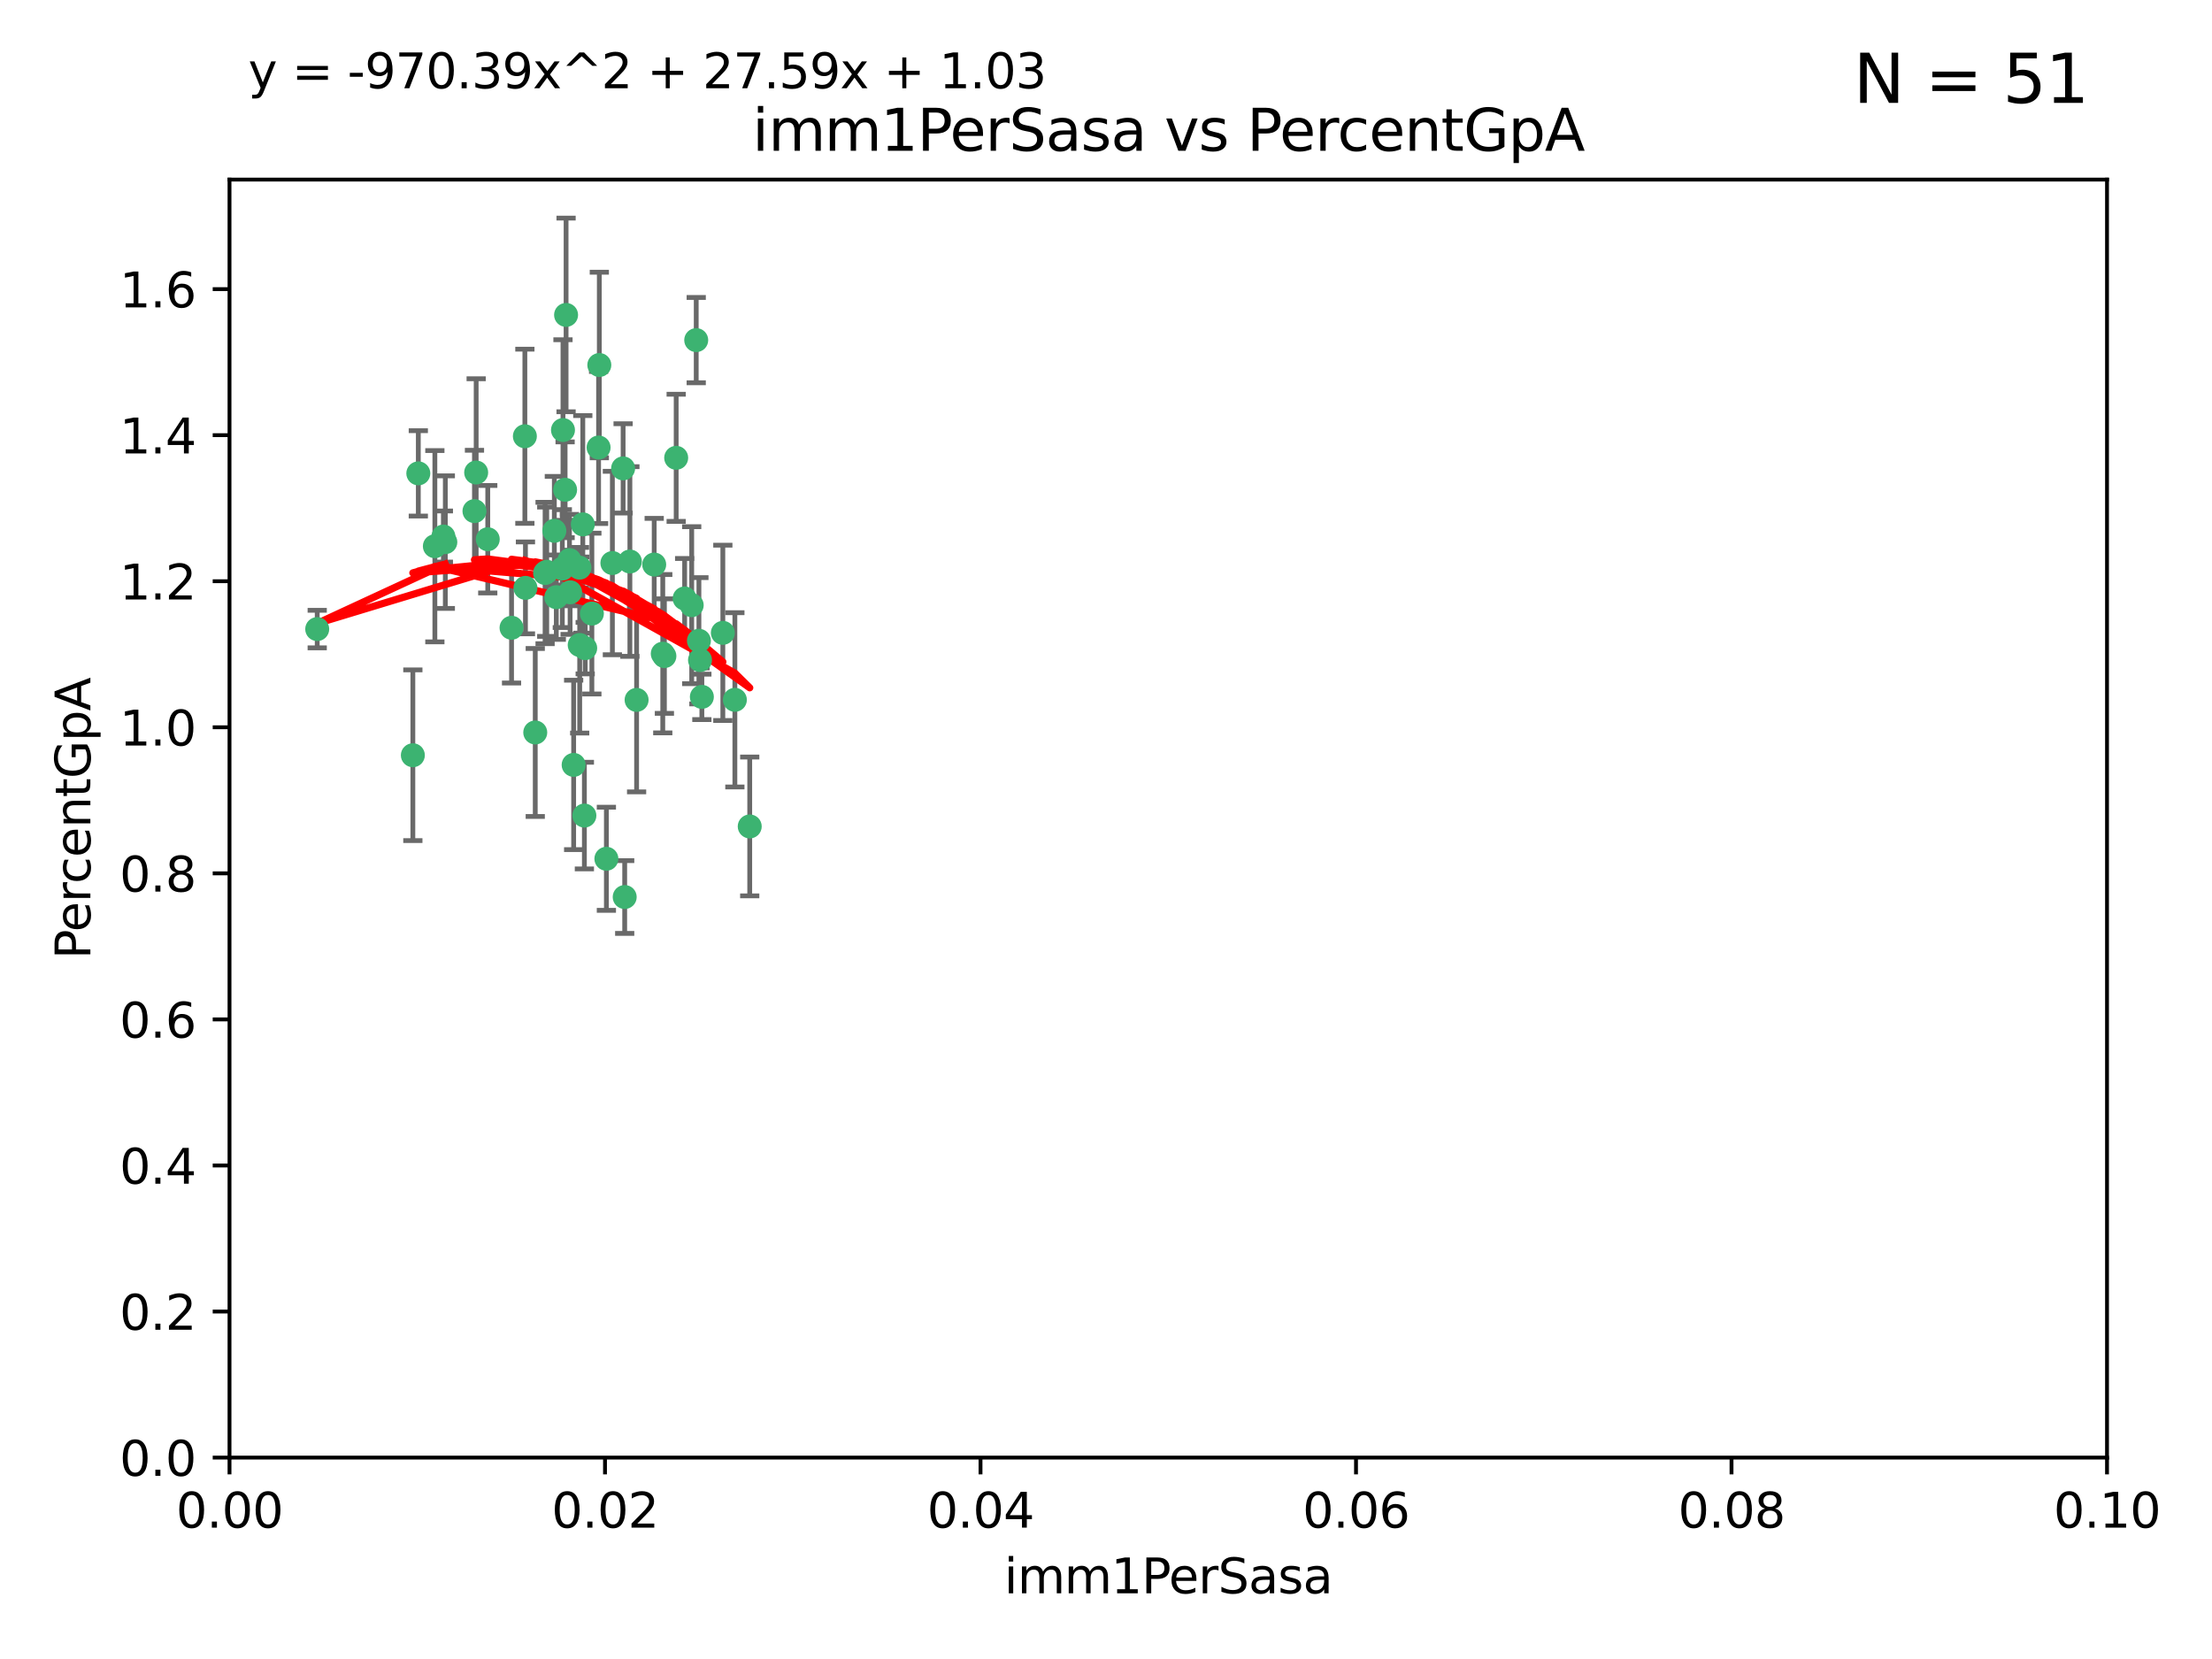 <?xml version="1.0" encoding="utf-8" standalone="no"?>
<!DOCTYPE svg PUBLIC "-//W3C//DTD SVG 1.1//EN"
  "http://www.w3.org/Graphics/SVG/1.1/DTD/svg11.dtd">
<svg xmlns:xlink="http://www.w3.org/1999/xlink" width="460.8pt" height="345.6pt" viewBox="0 0 460.8 345.6" xmlns="http://www.w3.org/2000/svg" version="1.1">
 <defs>
  <style type="text/css">*{stroke-linejoin: round; stroke-linecap: butt}</style>
 </defs>
 <g id="figure_1">
  <g id="patch_1">
   <path d="M 0 345.6 
L 460.8 345.6 
L 460.8 0 
L 0 0 
z
" style="fill: #ffffff"/>
  </g>
  <g id="axes_1">
   <g id="patch_2">
    <path d="M 47.81 303.64 
L 438.93 303.64 
L 438.93 37.411 
L 47.81 37.411 
z
" style="fill: #ffffff"/>
   </g>
   <g id="PathCollection_1">
    <defs>
     <path id="md7f1393157" d="M 0 1.118 
C 0.297 1.118 0.581 1 0.791 0.791 
C 1 0.581 1.118 0.297 1.118 0 
C 1.118 -0.297 1 -0.581 0.791 -0.791 
C 0.581 -1 0.297 -1.118 0 -1.118 
C -0.297 -1.118 -0.581 -1 -0.791 -0.791 
C -1 -0.581 -1.118 -0.297 -1.118 0 
C -1.118 0.297 -1 0.581 -0.791 0.791 
C -0.581 1 -0.297 1.118 0 1.118 
z
" style="stroke: #3cb371"/>
    </defs>
    <g clip-path="url(#p23096b4b7c)">
     <use xlink:href="#md7f1393157" x="92.769" y="112.935" style="fill: #3cb371; stroke: #3cb371"/>
     <use xlink:href="#md7f1393157" x="66.082" y="131.048" style="fill: #3cb371; stroke: #3cb371"/>
     <use xlink:href="#md7f1393157" x="109.34" y="90.88" style="fill: #3cb371; stroke: #3cb371"/>
     <use xlink:href="#md7f1393157" x="87.143" y="98.611" style="fill: #3cb371; stroke: #3cb371"/>
     <use xlink:href="#md7f1393157" x="92.367" y="111.768" style="fill: #3cb371; stroke: #3cb371"/>
     <use xlink:href="#md7f1393157" x="86.005" y="157.33" style="fill: #3cb371; stroke: #3cb371"/>
     <use xlink:href="#md7f1393157" x="113.553" y="119.368" style="fill: #3cb371; stroke: #3cb371"/>
     <use xlink:href="#md7f1393157" x="117.924" y="65.606" style="fill: #3cb371; stroke: #3cb371"/>
     <use xlink:href="#md7f1393157" x="113.895" y="119.105" style="fill: #3cb371; stroke: #3cb371"/>
     <use xlink:href="#md7f1393157" x="106.564" y="130.776" style="fill: #3cb371; stroke: #3cb371"/>
     <use xlink:href="#md7f1393157" x="123.297" y="127.82" style="fill: #3cb371; stroke: #3cb371"/>
     <use xlink:href="#md7f1393157" x="117.722" y="102.028" style="fill: #3cb371; stroke: #3cb371"/>
     <use xlink:href="#md7f1393157" x="99.194" y="98.431" style="fill: #3cb371; stroke: #3cb371"/>
     <use xlink:href="#md7f1393157" x="117.142" y="118.446" style="fill: #3cb371; stroke: #3cb371"/>
     <use xlink:href="#md7f1393157" x="124.698" y="93.226" style="fill: #3cb371; stroke: #3cb371"/>
     <use xlink:href="#md7f1393157" x="156.182" y="172.163" style="fill: #3cb371; stroke: #3cb371"/>
     <use xlink:href="#md7f1393157" x="153.088" y="145.786" style="fill: #3cb371; stroke: #3cb371"/>
     <use xlink:href="#md7f1393157" x="111.503" y="152.588" style="fill: #3cb371; stroke: #3cb371"/>
     <use xlink:href="#md7f1393157" x="115.888" y="124.404" style="fill: #3cb371; stroke: #3cb371"/>
     <use xlink:href="#md7f1393157" x="121.907" y="135.021" style="fill: #3cb371; stroke: #3cb371"/>
     <use xlink:href="#md7f1393157" x="119.501" y="159.342" style="fill: #3cb371; stroke: #3cb371"/>
     <use xlink:href="#md7f1393157" x="127.571" y="117.288" style="fill: #3cb371; stroke: #3cb371"/>
     <use xlink:href="#md7f1393157" x="145.826" y="137.505" style="fill: #3cb371; stroke: #3cb371"/>
     <use xlink:href="#md7f1393157" x="120.761" y="134.369" style="fill: #3cb371; stroke: #3cb371"/>
     <use xlink:href="#md7f1393157" x="121.408" y="109.235" style="fill: #3cb371; stroke: #3cb371"/>
     <use xlink:href="#md7f1393157" x="150.581" y="131.834" style="fill: #3cb371; stroke: #3cb371"/>
     <use xlink:href="#md7f1393157" x="144.094" y="126.071" style="fill: #3cb371; stroke: #3cb371"/>
     <use xlink:href="#md7f1393157" x="140.861" y="95.371" style="fill: #3cb371; stroke: #3cb371"/>
     <use xlink:href="#md7f1393157" x="90.591" y="113.783" style="fill: #3cb371; stroke: #3cb371"/>
     <use xlink:href="#md7f1393157" x="124.849" y="76.037" style="fill: #3cb371; stroke: #3cb371"/>
     <use xlink:href="#md7f1393157" x="136.281" y="117.606" style="fill: #3cb371; stroke: #3cb371"/>
     <use xlink:href="#md7f1393157" x="120.714" y="118.255" style="fill: #3cb371; stroke: #3cb371"/>
     <use xlink:href="#md7f1393157" x="98.841" y="106.473" style="fill: #3cb371; stroke: #3cb371"/>
     <use xlink:href="#md7f1393157" x="101.609" y="112.334" style="fill: #3cb371; stroke: #3cb371"/>
     <use xlink:href="#md7f1393157" x="118.763" y="123.385" style="fill: #3cb371; stroke: #3cb371"/>
     <use xlink:href="#md7f1393157" x="145.597" y="133.482" style="fill: #3cb371; stroke: #3cb371"/>
     <use xlink:href="#md7f1393157" x="118.629" y="116.673" style="fill: #3cb371; stroke: #3cb371"/>
     <use xlink:href="#md7f1393157" x="145.036" y="70.852" style="fill: #3cb371; stroke: #3cb371"/>
     <use xlink:href="#md7f1393157" x="131.218" y="116.973" style="fill: #3cb371; stroke: #3cb371"/>
     <use xlink:href="#md7f1393157" x="129.806" y="97.572" style="fill: #3cb371; stroke: #3cb371"/>
     <use xlink:href="#md7f1393157" x="142.623" y="124.669" style="fill: #3cb371; stroke: #3cb371"/>
     <use xlink:href="#md7f1393157" x="146.211" y="145.171" style="fill: #3cb371; stroke: #3cb371"/>
     <use xlink:href="#md7f1393157" x="138.067" y="136.178" style="fill: #3cb371; stroke: #3cb371"/>
     <use xlink:href="#md7f1393157" x="117.279" y="89.586" style="fill: #3cb371; stroke: #3cb371"/>
     <use xlink:href="#md7f1393157" x="126.321" y="178.897" style="fill: #3cb371; stroke: #3cb371"/>
     <use xlink:href="#md7f1393157" x="115.48" y="110.571" style="fill: #3cb371; stroke: #3cb371"/>
     <use xlink:href="#md7f1393157" x="130.136" y="186.867" style="fill: #3cb371; stroke: #3cb371"/>
     <use xlink:href="#md7f1393157" x="138.406" y="136.674" style="fill: #3cb371; stroke: #3cb371"/>
     <use xlink:href="#md7f1393157" x="121.738" y="169.899" style="fill: #3cb371; stroke: #3cb371"/>
     <use xlink:href="#md7f1393157" x="132.615" y="145.801" style="fill: #3cb371; stroke: #3cb371"/>
     <use xlink:href="#md7f1393157" x="109.461" y="122.465" style="fill: #3cb371; stroke: #3cb371"/>
    </g>
   </g>
   <g id="matplotlib.axis_1">
    <g id="xtick_1">
     <g id="line2d_1">
      <defs>
       <path id="mc755f279b5" d="M 0 0 
L 0 3.5 
" style="stroke: #000000; stroke-width: 0.8"/>
      </defs>
      <g>
       <use xlink:href="#mc755f279b5" x="47.81" y="303.64" style="stroke: #000000; stroke-width: 0.8"/>
      </g>
     </g>
     <g id="text_1">
      <!-- 0.00 -->
      <g transform="translate(36.677 318.238)scale(0.1 -0.1)">
       <defs>
        <path id="DejaVuSans-30" d="M 2034 4250 
Q 1547 4250 1301 3770 
Q 1056 3291 1056 2328 
Q 1056 1369 1301 889 
Q 1547 409 2034 409 
Q 2525 409 2770 889 
Q 3016 1369 3016 2328 
Q 3016 3291 2770 3770 
Q 2525 4250 2034 4250 
z
M 2034 4750 
Q 2819 4750 3233 4129 
Q 3647 3509 3647 2328 
Q 3647 1150 3233 529 
Q 2819 -91 2034 -91 
Q 1250 -91 836 529 
Q 422 1150 422 2328 
Q 422 3509 836 4129 
Q 1250 4750 2034 4750 
z
" transform="scale(0.016)"/>
        <path id="DejaVuSans-2e" d="M 684 794 
L 1344 794 
L 1344 0 
L 684 0 
L 684 794 
z
" transform="scale(0.016)"/>
       </defs>
       <use xlink:href="#DejaVuSans-30"/>
       <use xlink:href="#DejaVuSans-2e" x="63.623"/>
       <use xlink:href="#DejaVuSans-30" x="95.41"/>
       <use xlink:href="#DejaVuSans-30" x="159.033"/>
      </g>
     </g>
    </g>
    <g id="xtick_2">
     <g id="line2d_2">
      <g>
       <use xlink:href="#mc755f279b5" x="126.034" y="303.64" style="stroke: #000000; stroke-width: 0.8"/>
      </g>
     </g>
     <g id="text_2">
      <!-- 0.02 -->
      <g transform="translate(114.901 318.238)scale(0.1 -0.1)">
       <defs>
        <path id="DejaVuSans-32" d="M 1228 531 
L 3431 531 
L 3431 0 
L 469 0 
L 469 531 
Q 828 903 1448 1529 
Q 2069 2156 2228 2338 
Q 2531 2678 2651 2914 
Q 2772 3150 2772 3378 
Q 2772 3750 2511 3984 
Q 2250 4219 1831 4219 
Q 1534 4219 1204 4116 
Q 875 4013 500 3803 
L 500 4441 
Q 881 4594 1212 4672 
Q 1544 4750 1819 4750 
Q 2544 4750 2975 4387 
Q 3406 4025 3406 3419 
Q 3406 3131 3298 2873 
Q 3191 2616 2906 2266 
Q 2828 2175 2409 1742 
Q 1991 1309 1228 531 
z
" transform="scale(0.016)"/>
       </defs>
       <use xlink:href="#DejaVuSans-30"/>
       <use xlink:href="#DejaVuSans-2e" x="63.623"/>
       <use xlink:href="#DejaVuSans-30" x="95.41"/>
       <use xlink:href="#DejaVuSans-32" x="159.033"/>
      </g>
     </g>
    </g>
    <g id="xtick_3">
     <g id="line2d_3">
      <g>
       <use xlink:href="#mc755f279b5" x="204.258" y="303.64" style="stroke: #000000; stroke-width: 0.8"/>
      </g>
     </g>
     <g id="text_3">
      <!-- 0.04 -->
      <g transform="translate(193.125 318.238)scale(0.1 -0.1)">
       <defs>
        <path id="DejaVuSans-34" d="M 2419 4116 
L 825 1625 
L 2419 1625 
L 2419 4116 
z
M 2253 4666 
L 3047 4666 
L 3047 1625 
L 3713 1625 
L 3713 1100 
L 3047 1100 
L 3047 0 
L 2419 0 
L 2419 1100 
L 313 1100 
L 313 1709 
L 2253 4666 
z
" transform="scale(0.016)"/>
       </defs>
       <use xlink:href="#DejaVuSans-30"/>
       <use xlink:href="#DejaVuSans-2e" x="63.623"/>
       <use xlink:href="#DejaVuSans-30" x="95.41"/>
       <use xlink:href="#DejaVuSans-34" x="159.033"/>
      </g>
     </g>
    </g>
    <g id="xtick_4">
     <g id="line2d_4">
      <g>
       <use xlink:href="#mc755f279b5" x="282.482" y="303.64" style="stroke: #000000; stroke-width: 0.8"/>
      </g>
     </g>
     <g id="text_4">
      <!-- 0.06 -->
      <g transform="translate(271.349 318.238)scale(0.1 -0.1)">
       <defs>
        <path id="DejaVuSans-36" d="M 2113 2584 
Q 1688 2584 1439 2293 
Q 1191 2003 1191 1497 
Q 1191 994 1439 701 
Q 1688 409 2113 409 
Q 2538 409 2786 701 
Q 3034 994 3034 1497 
Q 3034 2003 2786 2293 
Q 2538 2584 2113 2584 
z
M 3366 4563 
L 3366 3988 
Q 3128 4100 2886 4159 
Q 2644 4219 2406 4219 
Q 1781 4219 1451 3797 
Q 1122 3375 1075 2522 
Q 1259 2794 1537 2939 
Q 1816 3084 2150 3084 
Q 2853 3084 3261 2657 
Q 3669 2231 3669 1497 
Q 3669 778 3244 343 
Q 2819 -91 2113 -91 
Q 1303 -91 875 529 
Q 447 1150 447 2328 
Q 447 3434 972 4092 
Q 1497 4750 2381 4750 
Q 2619 4750 2861 4703 
Q 3103 4656 3366 4563 
z
" transform="scale(0.016)"/>
       </defs>
       <use xlink:href="#DejaVuSans-30"/>
       <use xlink:href="#DejaVuSans-2e" x="63.623"/>
       <use xlink:href="#DejaVuSans-30" x="95.41"/>
       <use xlink:href="#DejaVuSans-36" x="159.033"/>
      </g>
     </g>
    </g>
    <g id="xtick_5">
     <g id="line2d_5">
      <g>
       <use xlink:href="#mc755f279b5" x="360.706" y="303.64" style="stroke: #000000; stroke-width: 0.8"/>
      </g>
     </g>
     <g id="text_5">
      <!-- 0.08 -->
      <g transform="translate(349.573 318.238)scale(0.1 -0.1)">
       <defs>
        <path id="DejaVuSans-38" d="M 2034 2216 
Q 1584 2216 1326 1975 
Q 1069 1734 1069 1313 
Q 1069 891 1326 650 
Q 1584 409 2034 409 
Q 2484 409 2743 651 
Q 3003 894 3003 1313 
Q 3003 1734 2745 1975 
Q 2488 2216 2034 2216 
z
M 1403 2484 
Q 997 2584 770 2862 
Q 544 3141 544 3541 
Q 544 4100 942 4425 
Q 1341 4750 2034 4750 
Q 2731 4750 3128 4425 
Q 3525 4100 3525 3541 
Q 3525 3141 3298 2862 
Q 3072 2584 2669 2484 
Q 3125 2378 3379 2068 
Q 3634 1759 3634 1313 
Q 3634 634 3220 271 
Q 2806 -91 2034 -91 
Q 1263 -91 848 271 
Q 434 634 434 1313 
Q 434 1759 690 2068 
Q 947 2378 1403 2484 
z
M 1172 3481 
Q 1172 3119 1398 2916 
Q 1625 2713 2034 2713 
Q 2441 2713 2670 2916 
Q 2900 3119 2900 3481 
Q 2900 3844 2670 4047 
Q 2441 4250 2034 4250 
Q 1625 4250 1398 4047 
Q 1172 3844 1172 3481 
z
" transform="scale(0.016)"/>
       </defs>
       <use xlink:href="#DejaVuSans-30"/>
       <use xlink:href="#DejaVuSans-2e" x="63.623"/>
       <use xlink:href="#DejaVuSans-30" x="95.41"/>
       <use xlink:href="#DejaVuSans-38" x="159.033"/>
      </g>
     </g>
    </g>
    <g id="xtick_6">
     <g id="line2d_6">
      <g>
       <use xlink:href="#mc755f279b5" x="438.93" y="303.64" style="stroke: #000000; stroke-width: 0.8"/>
      </g>
     </g>
     <g id="text_6">
      <!-- 0.10 -->
      <g transform="translate(427.797 318.238)scale(0.1 -0.1)">
       <defs>
        <path id="DejaVuSans-31" d="M 794 531 
L 1825 531 
L 1825 4091 
L 703 3866 
L 703 4441 
L 1819 4666 
L 2450 4666 
L 2450 531 
L 3481 531 
L 3481 0 
L 794 0 
L 794 531 
z
" transform="scale(0.016)"/>
       </defs>
       <use xlink:href="#DejaVuSans-30"/>
       <use xlink:href="#DejaVuSans-2e" x="63.623"/>
       <use xlink:href="#DejaVuSans-31" x="95.41"/>
       <use xlink:href="#DejaVuSans-30" x="159.033"/>
      </g>
     </g>
    </g>
    <g id="text_7">
     <!-- imm1PerSasa -->
     <g transform="translate(209.186 331.917)scale(0.1 -0.1)">
      <defs>
       <path id="DejaVuSans-69" d="M 603 3500 
L 1178 3500 
L 1178 0 
L 603 0 
L 603 3500 
z
M 603 4863 
L 1178 4863 
L 1178 4134 
L 603 4134 
L 603 4863 
z
" transform="scale(0.016)"/>
       <path id="DejaVuSans-6d" d="M 3328 2828 
Q 3544 3216 3844 3400 
Q 4144 3584 4550 3584 
Q 5097 3584 5394 3201 
Q 5691 2819 5691 2113 
L 5691 0 
L 5113 0 
L 5113 2094 
Q 5113 2597 4934 2840 
Q 4756 3084 4391 3084 
Q 3944 3084 3684 2787 
Q 3425 2491 3425 1978 
L 3425 0 
L 2847 0 
L 2847 2094 
Q 2847 2600 2669 2842 
Q 2491 3084 2119 3084 
Q 1678 3084 1418 2786 
Q 1159 2488 1159 1978 
L 1159 0 
L 581 0 
L 581 3500 
L 1159 3500 
L 1159 2956 
Q 1356 3278 1631 3431 
Q 1906 3584 2284 3584 
Q 2666 3584 2933 3390 
Q 3200 3197 3328 2828 
z
" transform="scale(0.016)"/>
       <path id="DejaVuSans-50" d="M 1259 4147 
L 1259 2394 
L 2053 2394 
Q 2494 2394 2734 2622 
Q 2975 2850 2975 3272 
Q 2975 3691 2734 3919 
Q 2494 4147 2053 4147 
L 1259 4147 
z
M 628 4666 
L 2053 4666 
Q 2838 4666 3239 4311 
Q 3641 3956 3641 3272 
Q 3641 2581 3239 2228 
Q 2838 1875 2053 1875 
L 1259 1875 
L 1259 0 
L 628 0 
L 628 4666 
z
" transform="scale(0.016)"/>
       <path id="DejaVuSans-65" d="M 3597 1894 
L 3597 1613 
L 953 1613 
Q 991 1019 1311 708 
Q 1631 397 2203 397 
Q 2534 397 2845 478 
Q 3156 559 3463 722 
L 3463 178 
Q 3153 47 2828 -22 
Q 2503 -91 2169 -91 
Q 1331 -91 842 396 
Q 353 884 353 1716 
Q 353 2575 817 3079 
Q 1281 3584 2069 3584 
Q 2775 3584 3186 3129 
Q 3597 2675 3597 1894 
z
M 3022 2063 
Q 3016 2534 2758 2815 
Q 2500 3097 2075 3097 
Q 1594 3097 1305 2825 
Q 1016 2553 972 2059 
L 3022 2063 
z
" transform="scale(0.016)"/>
       <path id="DejaVuSans-72" d="M 2631 2963 
Q 2534 3019 2420 3045 
Q 2306 3072 2169 3072 
Q 1681 3072 1420 2755 
Q 1159 2438 1159 1844 
L 1159 0 
L 581 0 
L 581 3500 
L 1159 3500 
L 1159 2956 
Q 1341 3275 1631 3429 
Q 1922 3584 2338 3584 
Q 2397 3584 2469 3576 
Q 2541 3569 2628 3553 
L 2631 2963 
z
" transform="scale(0.016)"/>
       <path id="DejaVuSans-53" d="M 3425 4513 
L 3425 3897 
Q 3066 4069 2747 4153 
Q 2428 4238 2131 4238 
Q 1616 4238 1336 4038 
Q 1056 3838 1056 3469 
Q 1056 3159 1242 3001 
Q 1428 2844 1947 2747 
L 2328 2669 
Q 3034 2534 3370 2195 
Q 3706 1856 3706 1288 
Q 3706 609 3251 259 
Q 2797 -91 1919 -91 
Q 1588 -91 1214 -16 
Q 841 59 441 206 
L 441 856 
Q 825 641 1194 531 
Q 1563 422 1919 422 
Q 2459 422 2753 634 
Q 3047 847 3047 1241 
Q 3047 1584 2836 1778 
Q 2625 1972 2144 2069 
L 1759 2144 
Q 1053 2284 737 2584 
Q 422 2884 422 3419 
Q 422 4038 858 4394 
Q 1294 4750 2059 4750 
Q 2388 4750 2728 4690 
Q 3069 4631 3425 4513 
z
" transform="scale(0.016)"/>
       <path id="DejaVuSans-61" d="M 2194 1759 
Q 1497 1759 1228 1600 
Q 959 1441 959 1056 
Q 959 750 1161 570 
Q 1363 391 1709 391 
Q 2188 391 2477 730 
Q 2766 1069 2766 1631 
L 2766 1759 
L 2194 1759 
z
M 3341 1997 
L 3341 0 
L 2766 0 
L 2766 531 
Q 2569 213 2275 61 
Q 1981 -91 1556 -91 
Q 1019 -91 701 211 
Q 384 513 384 1019 
Q 384 1609 779 1909 
Q 1175 2209 1959 2209 
L 2766 2209 
L 2766 2266 
Q 2766 2663 2505 2880 
Q 2244 3097 1772 3097 
Q 1472 3097 1187 3025 
Q 903 2953 641 2809 
L 641 3341 
Q 956 3463 1253 3523 
Q 1550 3584 1831 3584 
Q 2591 3584 2966 3190 
Q 3341 2797 3341 1997 
z
" transform="scale(0.016)"/>
       <path id="DejaVuSans-73" d="M 2834 3397 
L 2834 2853 
Q 2591 2978 2328 3040 
Q 2066 3103 1784 3103 
Q 1356 3103 1142 2972 
Q 928 2841 928 2578 
Q 928 2378 1081 2264 
Q 1234 2150 1697 2047 
L 1894 2003 
Q 2506 1872 2764 1633 
Q 3022 1394 3022 966 
Q 3022 478 2636 193 
Q 2250 -91 1575 -91 
Q 1294 -91 989 -36 
Q 684 19 347 128 
L 347 722 
Q 666 556 975 473 
Q 1284 391 1588 391 
Q 1994 391 2212 530 
Q 2431 669 2431 922 
Q 2431 1156 2273 1281 
Q 2116 1406 1581 1522 
L 1381 1569 
Q 847 1681 609 1914 
Q 372 2147 372 2553 
Q 372 3047 722 3315 
Q 1072 3584 1716 3584 
Q 2034 3584 2315 3537 
Q 2597 3491 2834 3397 
z
" transform="scale(0.016)"/>
      </defs>
      <use xlink:href="#DejaVuSans-69"/>
      <use xlink:href="#DejaVuSans-6d" x="27.783"/>
      <use xlink:href="#DejaVuSans-6d" x="125.195"/>
      <use xlink:href="#DejaVuSans-31" x="222.607"/>
      <use xlink:href="#DejaVuSans-50" x="286.23"/>
      <use xlink:href="#DejaVuSans-65" x="342.908"/>
      <use xlink:href="#DejaVuSans-72" x="404.432"/>
      <use xlink:href="#DejaVuSans-53" x="445.545"/>
      <use xlink:href="#DejaVuSans-61" x="509.021"/>
      <use xlink:href="#DejaVuSans-73" x="570.301"/>
      <use xlink:href="#DejaVuSans-61" x="622.4"/>
     </g>
    </g>
   </g>
   <g id="matplotlib.axis_2">
    <g id="ytick_1">
     <g id="line2d_7">
      <defs>
       <path id="mc4c59481de" d="M 0 0 
L -3.5 0 
" style="stroke: #000000; stroke-width: 0.8"/>
      </defs>
      <g>
       <use xlink:href="#mc4c59481de" x="47.81" y="303.64" style="stroke: #000000; stroke-width: 0.8"/>
      </g>
     </g>
     <g id="text_8">
      <!-- 0.0 -->
      <g transform="translate(24.907 307.439)scale(0.1 -0.1)">
       <use xlink:href="#DejaVuSans-30"/>
       <use xlink:href="#DejaVuSans-2e" x="63.623"/>
       <use xlink:href="#DejaVuSans-30" x="95.41"/>
      </g>
     </g>
    </g>
    <g id="ytick_2">
     <g id="line2d_8">
      <g>
       <use xlink:href="#mc4c59481de" x="47.81" y="273.214" style="stroke: #000000; stroke-width: 0.8"/>
      </g>
     </g>
     <g id="text_9">
      <!-- 0.2 -->
      <g transform="translate(24.907 277.013)scale(0.1 -0.1)">
       <use xlink:href="#DejaVuSans-30"/>
       <use xlink:href="#DejaVuSans-2e" x="63.623"/>
       <use xlink:href="#DejaVuSans-32" x="95.41"/>
      </g>
     </g>
    </g>
    <g id="ytick_3">
     <g id="line2d_9">
      <g>
       <use xlink:href="#mc4c59481de" x="47.81" y="242.788" style="stroke: #000000; stroke-width: 0.8"/>
      </g>
     </g>
     <g id="text_10">
      <!-- 0.4 -->
      <g transform="translate(24.907 246.587)scale(0.1 -0.1)">
       <use xlink:href="#DejaVuSans-30"/>
       <use xlink:href="#DejaVuSans-2e" x="63.623"/>
       <use xlink:href="#DejaVuSans-34" x="95.41"/>
      </g>
     </g>
    </g>
    <g id="ytick_4">
     <g id="line2d_10">
      <g>
       <use xlink:href="#mc4c59481de" x="47.81" y="212.362" style="stroke: #000000; stroke-width: 0.8"/>
      </g>
     </g>
     <g id="text_11">
      <!-- 0.6 -->
      <g transform="translate(24.907 216.161)scale(0.1 -0.1)">
       <use xlink:href="#DejaVuSans-30"/>
       <use xlink:href="#DejaVuSans-2e" x="63.623"/>
       <use xlink:href="#DejaVuSans-36" x="95.41"/>
      </g>
     </g>
    </g>
    <g id="ytick_5">
     <g id="line2d_11">
      <g>
       <use xlink:href="#mc4c59481de" x="47.81" y="181.935" style="stroke: #000000; stroke-width: 0.8"/>
      </g>
     </g>
     <g id="text_12">
      <!-- 0.8 -->
      <g transform="translate(24.907 185.735)scale(0.1 -0.1)">
       <use xlink:href="#DejaVuSans-30"/>
       <use xlink:href="#DejaVuSans-2e" x="63.623"/>
       <use xlink:href="#DejaVuSans-38" x="95.41"/>
      </g>
     </g>
    </g>
    <g id="ytick_6">
     <g id="line2d_12">
      <g>
       <use xlink:href="#mc4c59481de" x="47.81" y="151.509" style="stroke: #000000; stroke-width: 0.8"/>
      </g>
     </g>
     <g id="text_13">
      <!-- 1.0 -->
      <g transform="translate(24.907 155.308)scale(0.1 -0.1)">
       <use xlink:href="#DejaVuSans-31"/>
       <use xlink:href="#DejaVuSans-2e" x="63.623"/>
       <use xlink:href="#DejaVuSans-30" x="95.41"/>
      </g>
     </g>
    </g>
    <g id="ytick_7">
     <g id="line2d_13">
      <g>
       <use xlink:href="#mc4c59481de" x="47.81" y="121.083" style="stroke: #000000; stroke-width: 0.8"/>
      </g>
     </g>
     <g id="text_14">
      <!-- 1.2 -->
      <g transform="translate(24.907 124.882)scale(0.1 -0.1)">
       <use xlink:href="#DejaVuSans-31"/>
       <use xlink:href="#DejaVuSans-2e" x="63.623"/>
       <use xlink:href="#DejaVuSans-32" x="95.41"/>
      </g>
     </g>
    </g>
    <g id="ytick_8">
     <g id="line2d_14">
      <g>
       <use xlink:href="#mc4c59481de" x="47.81" y="90.657" style="stroke: #000000; stroke-width: 0.8"/>
      </g>
     </g>
     <g id="text_15">
      <!-- 1.4 -->
      <g transform="translate(24.907 94.456)scale(0.1 -0.1)">
       <use xlink:href="#DejaVuSans-31"/>
       <use xlink:href="#DejaVuSans-2e" x="63.623"/>
       <use xlink:href="#DejaVuSans-34" x="95.41"/>
      </g>
     </g>
    </g>
    <g id="ytick_9">
     <g id="line2d_15">
      <g>
       <use xlink:href="#mc4c59481de" x="47.81" y="60.231" style="stroke: #000000; stroke-width: 0.8"/>
      </g>
     </g>
     <g id="text_16">
      <!-- 1.6 -->
      <g transform="translate(24.907 64.03)scale(0.1 -0.1)">
       <use xlink:href="#DejaVuSans-31"/>
       <use xlink:href="#DejaVuSans-2e" x="63.623"/>
       <use xlink:href="#DejaVuSans-36" x="95.41"/>
      </g>
     </g>
    </g>
    <g id="text_17">
     <!-- PercentGpA -->
     <g transform="translate(18.827 199.802)rotate(-90)scale(0.1 -0.1)">
      <defs>
       <path id="DejaVuSans-63" d="M 3122 3366 
L 3122 2828 
Q 2878 2963 2633 3030 
Q 2388 3097 2138 3097 
Q 1578 3097 1268 2742 
Q 959 2388 959 1747 
Q 959 1106 1268 751 
Q 1578 397 2138 397 
Q 2388 397 2633 464 
Q 2878 531 3122 666 
L 3122 134 
Q 2881 22 2623 -34 
Q 2366 -91 2075 -91 
Q 1284 -91 818 406 
Q 353 903 353 1747 
Q 353 2603 823 3093 
Q 1294 3584 2113 3584 
Q 2378 3584 2631 3529 
Q 2884 3475 3122 3366 
z
" transform="scale(0.016)"/>
       <path id="DejaVuSans-6e" d="M 3513 2113 
L 3513 0 
L 2938 0 
L 2938 2094 
Q 2938 2591 2744 2837 
Q 2550 3084 2163 3084 
Q 1697 3084 1428 2787 
Q 1159 2491 1159 1978 
L 1159 0 
L 581 0 
L 581 3500 
L 1159 3500 
L 1159 2956 
Q 1366 3272 1645 3428 
Q 1925 3584 2291 3584 
Q 2894 3584 3203 3211 
Q 3513 2838 3513 2113 
z
" transform="scale(0.016)"/>
       <path id="DejaVuSans-74" d="M 1172 4494 
L 1172 3500 
L 2356 3500 
L 2356 3053 
L 1172 3053 
L 1172 1153 
Q 1172 725 1289 603 
Q 1406 481 1766 481 
L 2356 481 
L 2356 0 
L 1766 0 
Q 1100 0 847 248 
Q 594 497 594 1153 
L 594 3053 
L 172 3053 
L 172 3500 
L 594 3500 
L 594 4494 
L 1172 4494 
z
" transform="scale(0.016)"/>
       <path id="DejaVuSans-47" d="M 3809 666 
L 3809 1919 
L 2778 1919 
L 2778 2438 
L 4434 2438 
L 4434 434 
Q 4069 175 3628 42 
Q 3188 -91 2688 -91 
Q 1594 -91 976 548 
Q 359 1188 359 2328 
Q 359 3472 976 4111 
Q 1594 4750 2688 4750 
Q 3144 4750 3555 4637 
Q 3966 4525 4313 4306 
L 4313 3634 
Q 3963 3931 3569 4081 
Q 3175 4231 2741 4231 
Q 1884 4231 1454 3753 
Q 1025 3275 1025 2328 
Q 1025 1384 1454 906 
Q 1884 428 2741 428 
Q 3075 428 3337 486 
Q 3600 544 3809 666 
z
" transform="scale(0.016)"/>
       <path id="DejaVuSans-70" d="M 1159 525 
L 1159 -1331 
L 581 -1331 
L 581 3500 
L 1159 3500 
L 1159 2969 
Q 1341 3281 1617 3432 
Q 1894 3584 2278 3584 
Q 2916 3584 3314 3078 
Q 3713 2572 3713 1747 
Q 3713 922 3314 415 
Q 2916 -91 2278 -91 
Q 1894 -91 1617 61 
Q 1341 213 1159 525 
z
M 3116 1747 
Q 3116 2381 2855 2742 
Q 2594 3103 2138 3103 
Q 1681 3103 1420 2742 
Q 1159 2381 1159 1747 
Q 1159 1113 1420 752 
Q 1681 391 2138 391 
Q 2594 391 2855 752 
Q 3116 1113 3116 1747 
z
" transform="scale(0.016)"/>
       <path id="DejaVuSans-41" d="M 2188 4044 
L 1331 1722 
L 3047 1722 
L 2188 4044 
z
M 1831 4666 
L 2547 4666 
L 4325 0 
L 3669 0 
L 3244 1197 
L 1141 1197 
L 716 0 
L 50 0 
L 1831 4666 
z
" transform="scale(0.016)"/>
      </defs>
      <use xlink:href="#DejaVuSans-50"/>
      <use xlink:href="#DejaVuSans-65" x="56.678"/>
      <use xlink:href="#DejaVuSans-72" x="118.201"/>
      <use xlink:href="#DejaVuSans-63" x="157.064"/>
      <use xlink:href="#DejaVuSans-65" x="212.045"/>
      <use xlink:href="#DejaVuSans-6e" x="273.568"/>
      <use xlink:href="#DejaVuSans-74" x="336.947"/>
      <use xlink:href="#DejaVuSans-47" x="376.156"/>
      <use xlink:href="#DejaVuSans-70" x="453.646"/>
      <use xlink:href="#DejaVuSans-41" x="517.123"/>
     </g>
    </g>
   </g>
   <g id="LineCollection_1">
    <path d="M 92.769 126.742 
L 92.769 99.128 
" clip-path="url(#p23096b4b7c)" style="fill: none; stroke: #696969"/>
    <path d="M 66.082 134.958 
L 66.082 127.138 
" clip-path="url(#p23096b4b7c)" style="fill: none; stroke: #696969"/>
    <path d="M 109.34 109.021 
L 109.34 72.739 
" clip-path="url(#p23096b4b7c)" style="fill: none; stroke: #696969"/>
    <path d="M 87.143 107.5 
L 87.143 89.723 
" clip-path="url(#p23096b4b7c)" style="fill: none; stroke: #696969"/>
    <path d="M 92.367 117.091 
L 92.367 106.444 
" clip-path="url(#p23096b4b7c)" style="fill: none; stroke: #696969"/>
    <path d="M 86.005 175.107 
L 86.005 139.552 
" clip-path="url(#p23096b4b7c)" style="fill: none; stroke: #696969"/>
    <path d="M 113.553 134.091 
L 113.553 104.645 
" clip-path="url(#p23096b4b7c)" style="fill: none; stroke: #696969"/>
    <path d="M 117.924 85.777 
L 117.924 45.434 
" clip-path="url(#p23096b4b7c)" style="fill: none; stroke: #696969"/>
    <path d="M 113.895 132.572 
L 113.895 105.638 
" clip-path="url(#p23096b4b7c)" style="fill: none; stroke: #696969"/>
    <path d="M 106.564 142.284 
L 106.564 119.267 
" clip-path="url(#p23096b4b7c)" style="fill: none; stroke: #696969"/>
    <path d="M 123.297 144.568 
L 123.297 111.073 
" clip-path="url(#p23096b4b7c)" style="fill: none; stroke: #696969"/>
    <path d="M 117.722 112.003 
L 117.722 92.053 
" clip-path="url(#p23096b4b7c)" style="fill: none; stroke: #696969"/>
    <path d="M 99.194 117.96 
L 99.194 78.902 
" clip-path="url(#p23096b4b7c)" style="fill: none; stroke: #696969"/>
    <path d="M 117.142 130.722 
L 117.142 106.17 
" clip-path="url(#p23096b4b7c)" style="fill: none; stroke: #696969"/>
    <path d="M 124.698 109.064 
L 124.698 77.387 
" clip-path="url(#p23096b4b7c)" style="fill: none; stroke: #696969"/>
    <path d="M 156.182 186.622 
L 156.182 157.704 
" clip-path="url(#p23096b4b7c)" style="fill: none; stroke: #696969"/>
    <path d="M 153.088 163.937 
L 153.088 127.634 
" clip-path="url(#p23096b4b7c)" style="fill: none; stroke: #696969"/>
    <path d="M 111.503 170.081 
L 111.503 135.096 
" clip-path="url(#p23096b4b7c)" style="fill: none; stroke: #696969"/>
    <path d="M 115.888 133.195 
L 115.888 115.614 
" clip-path="url(#p23096b4b7c)" style="fill: none; stroke: #696969"/>
    <path d="M 121.907 140.382 
L 121.907 129.659 
" clip-path="url(#p23096b4b7c)" style="fill: none; stroke: #696969"/>
    <path d="M 119.501 176.989 
L 119.501 141.695 
" clip-path="url(#p23096b4b7c)" style="fill: none; stroke: #696969"/>
    <path d="M 127.571 136.395 
L 127.571 98.181 
" clip-path="url(#p23096b4b7c)" style="fill: none; stroke: #696969"/>
    <path d="M 145.826 139.142 
L 145.826 135.868 
" clip-path="url(#p23096b4b7c)" style="fill: none; stroke: #696969"/>
    <path d="M 120.761 152.707 
L 120.761 116.031 
" clip-path="url(#p23096b4b7c)" style="fill: none; stroke: #696969"/>
    <path d="M 121.408 131.899 
L 121.408 86.572 
" clip-path="url(#p23096b4b7c)" style="fill: none; stroke: #696969"/>
    <path d="M 150.581 150.092 
L 150.581 113.575 
" clip-path="url(#p23096b4b7c)" style="fill: none; stroke: #696969"/>
    <path d="M 144.094 142.423 
L 144.094 109.718 
" clip-path="url(#p23096b4b7c)" style="fill: none; stroke: #696969"/>
    <path d="M 140.861 108.615 
L 140.861 82.127 
" clip-path="url(#p23096b4b7c)" style="fill: none; stroke: #696969"/>
    <path d="M 90.591 133.708 
L 90.591 93.858 
" clip-path="url(#p23096b4b7c)" style="fill: none; stroke: #696969"/>
    <path d="M 124.849 95.366 
L 124.849 56.709 
" clip-path="url(#p23096b4b7c)" style="fill: none; stroke: #696969"/>
    <path d="M 136.281 127.227 
L 136.281 107.986 
" clip-path="url(#p23096b4b7c)" style="fill: none; stroke: #696969"/>
    <path d="M 120.714 122.472 
L 120.714 114.039 
" clip-path="url(#p23096b4b7c)" style="fill: none; stroke: #696969"/>
    <path d="M 98.841 119.149 
L 98.841 93.797 
" clip-path="url(#p23096b4b7c)" style="fill: none; stroke: #696969"/>
    <path d="M 101.609 123.529 
L 101.609 101.139 
" clip-path="url(#p23096b4b7c)" style="fill: none; stroke: #696969"/>
    <path d="M 118.763 132.151 
L 118.763 114.62 
" clip-path="url(#p23096b4b7c)" style="fill: none; stroke: #696969"/>
    <path d="M 145.597 146.637 
L 145.597 120.327 
" clip-path="url(#p23096b4b7c)" style="fill: none; stroke: #696969"/>
    <path d="M 118.629 126.191 
L 118.629 107.154 
" clip-path="url(#p23096b4b7c)" style="fill: none; stroke: #696969"/>
    <path d="M 145.036 79.735 
L 145.036 61.968 
" clip-path="url(#p23096b4b7c)" style="fill: none; stroke: #696969"/>
    <path d="M 131.218 136.73 
L 131.218 97.216 
" clip-path="url(#p23096b4b7c)" style="fill: none; stroke: #696969"/>
    <path d="M 129.806 106.878 
L 129.806 88.267 
" clip-path="url(#p23096b4b7c)" style="fill: none; stroke: #696969"/>
    <path d="M 142.623 132.997 
L 142.623 116.341 
" clip-path="url(#p23096b4b7c)" style="fill: none; stroke: #696969"/>
    <path d="M 146.211 149.901 
L 146.211 140.441 
" clip-path="url(#p23096b4b7c)" style="fill: none; stroke: #696969"/>
    <path d="M 138.067 152.672 
L 138.067 119.684 
" clip-path="url(#p23096b4b7c)" style="fill: none; stroke: #696969"/>
    <path d="M 117.279 108.397 
L 117.279 70.776 
" clip-path="url(#p23096b4b7c)" style="fill: none; stroke: #696969"/>
    <path d="M 126.321 189.642 
L 126.321 168.152 
" clip-path="url(#p23096b4b7c)" style="fill: none; stroke: #696969"/>
    <path d="M 115.48 121.897 
L 115.48 99.245 
" clip-path="url(#p23096b4b7c)" style="fill: none; stroke: #696969"/>
    <path d="M 130.136 194.446 
L 130.136 179.287 
" clip-path="url(#p23096b4b7c)" style="fill: none; stroke: #696969"/>
    <path d="M 138.406 148.602 
L 138.406 124.746 
" clip-path="url(#p23096b4b7c)" style="fill: none; stroke: #696969"/>
    <path d="M 121.738 181.006 
L 121.738 158.792 
" clip-path="url(#p23096b4b7c)" style="fill: none; stroke: #696969"/>
    <path d="M 132.615 164.958 
L 132.615 126.644 
" clip-path="url(#p23096b4b7c)" style="fill: none; stroke: #696969"/>
    <path d="M 109.461 132.034 
L 109.461 112.895 
" clip-path="url(#p23096b4b7c)" style="fill: none; stroke: #696969"/>
   </g>
   <g id="line2d_16">
    <defs>
     <path id="mb3577d133a" d="M 2 0 
L -2 -0 
" style="stroke: #696969"/>
    </defs>
    <g clip-path="url(#p23096b4b7c)">
     <use xlink:href="#mb3577d133a" x="92.769" y="126.742" style="fill: #696969; stroke: #696969"/>
     <use xlink:href="#mb3577d133a" x="66.082" y="134.958" style="fill: #696969; stroke: #696969"/>
     <use xlink:href="#mb3577d133a" x="109.34" y="109.021" style="fill: #696969; stroke: #696969"/>
     <use xlink:href="#mb3577d133a" x="87.143" y="107.5" style="fill: #696969; stroke: #696969"/>
     <use xlink:href="#mb3577d133a" x="92.367" y="117.091" style="fill: #696969; stroke: #696969"/>
     <use xlink:href="#mb3577d133a" x="86.005" y="175.107" style="fill: #696969; stroke: #696969"/>
     <use xlink:href="#mb3577d133a" x="113.553" y="134.091" style="fill: #696969; stroke: #696969"/>
     <use xlink:href="#mb3577d133a" x="117.924" y="85.777" style="fill: #696969; stroke: #696969"/>
     <use xlink:href="#mb3577d133a" x="113.895" y="132.572" style="fill: #696969; stroke: #696969"/>
     <use xlink:href="#mb3577d133a" x="106.564" y="142.284" style="fill: #696969; stroke: #696969"/>
     <use xlink:href="#mb3577d133a" x="123.297" y="144.568" style="fill: #696969; stroke: #696969"/>
     <use xlink:href="#mb3577d133a" x="117.722" y="112.003" style="fill: #696969; stroke: #696969"/>
     <use xlink:href="#mb3577d133a" x="99.194" y="117.96" style="fill: #696969; stroke: #696969"/>
     <use xlink:href="#mb3577d133a" x="117.142" y="130.722" style="fill: #696969; stroke: #696969"/>
     <use xlink:href="#mb3577d133a" x="124.698" y="109.064" style="fill: #696969; stroke: #696969"/>
     <use xlink:href="#mb3577d133a" x="156.182" y="186.622" style="fill: #696969; stroke: #696969"/>
     <use xlink:href="#mb3577d133a" x="153.088" y="163.937" style="fill: #696969; stroke: #696969"/>
     <use xlink:href="#mb3577d133a" x="111.503" y="170.081" style="fill: #696969; stroke: #696969"/>
     <use xlink:href="#mb3577d133a" x="115.888" y="133.195" style="fill: #696969; stroke: #696969"/>
     <use xlink:href="#mb3577d133a" x="121.907" y="140.382" style="fill: #696969; stroke: #696969"/>
     <use xlink:href="#mb3577d133a" x="119.501" y="176.989" style="fill: #696969; stroke: #696969"/>
     <use xlink:href="#mb3577d133a" x="127.571" y="136.395" style="fill: #696969; stroke: #696969"/>
     <use xlink:href="#mb3577d133a" x="145.826" y="139.142" style="fill: #696969; stroke: #696969"/>
     <use xlink:href="#mb3577d133a" x="120.761" y="152.707" style="fill: #696969; stroke: #696969"/>
     <use xlink:href="#mb3577d133a" x="121.408" y="131.899" style="fill: #696969; stroke: #696969"/>
     <use xlink:href="#mb3577d133a" x="150.581" y="150.092" style="fill: #696969; stroke: #696969"/>
     <use xlink:href="#mb3577d133a" x="144.094" y="142.423" style="fill: #696969; stroke: #696969"/>
     <use xlink:href="#mb3577d133a" x="140.861" y="108.615" style="fill: #696969; stroke: #696969"/>
     <use xlink:href="#mb3577d133a" x="90.591" y="133.708" style="fill: #696969; stroke: #696969"/>
     <use xlink:href="#mb3577d133a" x="124.849" y="95.366" style="fill: #696969; stroke: #696969"/>
     <use xlink:href="#mb3577d133a" x="136.281" y="127.227" style="fill: #696969; stroke: #696969"/>
     <use xlink:href="#mb3577d133a" x="120.714" y="122.472" style="fill: #696969; stroke: #696969"/>
     <use xlink:href="#mb3577d133a" x="98.841" y="119.149" style="fill: #696969; stroke: #696969"/>
     <use xlink:href="#mb3577d133a" x="101.609" y="123.529" style="fill: #696969; stroke: #696969"/>
     <use xlink:href="#mb3577d133a" x="118.763" y="132.151" style="fill: #696969; stroke: #696969"/>
     <use xlink:href="#mb3577d133a" x="145.597" y="146.637" style="fill: #696969; stroke: #696969"/>
     <use xlink:href="#mb3577d133a" x="118.629" y="126.191" style="fill: #696969; stroke: #696969"/>
     <use xlink:href="#mb3577d133a" x="145.036" y="79.735" style="fill: #696969; stroke: #696969"/>
     <use xlink:href="#mb3577d133a" x="131.218" y="136.73" style="fill: #696969; stroke: #696969"/>
     <use xlink:href="#mb3577d133a" x="129.806" y="106.878" style="fill: #696969; stroke: #696969"/>
     <use xlink:href="#mb3577d133a" x="142.623" y="132.997" style="fill: #696969; stroke: #696969"/>
     <use xlink:href="#mb3577d133a" x="146.211" y="149.901" style="fill: #696969; stroke: #696969"/>
     <use xlink:href="#mb3577d133a" x="138.067" y="152.672" style="fill: #696969; stroke: #696969"/>
     <use xlink:href="#mb3577d133a" x="117.279" y="108.397" style="fill: #696969; stroke: #696969"/>
     <use xlink:href="#mb3577d133a" x="126.321" y="189.642" style="fill: #696969; stroke: #696969"/>
     <use xlink:href="#mb3577d133a" x="115.48" y="121.897" style="fill: #696969; stroke: #696969"/>
     <use xlink:href="#mb3577d133a" x="130.136" y="194.446" style="fill: #696969; stroke: #696969"/>
     <use xlink:href="#mb3577d133a" x="138.406" y="148.602" style="fill: #696969; stroke: #696969"/>
     <use xlink:href="#mb3577d133a" x="121.738" y="181.006" style="fill: #696969; stroke: #696969"/>
     <use xlink:href="#mb3577d133a" x="132.615" y="164.958" style="fill: #696969; stroke: #696969"/>
     <use xlink:href="#mb3577d133a" x="109.461" y="132.034" style="fill: #696969; stroke: #696969"/>
    </g>
   </g>
   <g id="line2d_17">
    <g clip-path="url(#p23096b4b7c)">
     <use xlink:href="#mb3577d133a" x="92.769" y="99.128" style="fill: #696969; stroke: #696969"/>
     <use xlink:href="#mb3577d133a" x="66.082" y="127.138" style="fill: #696969; stroke: #696969"/>
     <use xlink:href="#mb3577d133a" x="109.34" y="72.739" style="fill: #696969; stroke: #696969"/>
     <use xlink:href="#mb3577d133a" x="87.143" y="89.723" style="fill: #696969; stroke: #696969"/>
     <use xlink:href="#mb3577d133a" x="92.367" y="106.444" style="fill: #696969; stroke: #696969"/>
     <use xlink:href="#mb3577d133a" x="86.005" y="139.552" style="fill: #696969; stroke: #696969"/>
     <use xlink:href="#mb3577d133a" x="113.553" y="104.645" style="fill: #696969; stroke: #696969"/>
     <use xlink:href="#mb3577d133a" x="117.924" y="45.434" style="fill: #696969; stroke: #696969"/>
     <use xlink:href="#mb3577d133a" x="113.895" y="105.638" style="fill: #696969; stroke: #696969"/>
     <use xlink:href="#mb3577d133a" x="106.564" y="119.267" style="fill: #696969; stroke: #696969"/>
     <use xlink:href="#mb3577d133a" x="123.297" y="111.073" style="fill: #696969; stroke: #696969"/>
     <use xlink:href="#mb3577d133a" x="117.722" y="92.053" style="fill: #696969; stroke: #696969"/>
     <use xlink:href="#mb3577d133a" x="99.194" y="78.902" style="fill: #696969; stroke: #696969"/>
     <use xlink:href="#mb3577d133a" x="117.142" y="106.17" style="fill: #696969; stroke: #696969"/>
     <use xlink:href="#mb3577d133a" x="124.698" y="77.387" style="fill: #696969; stroke: #696969"/>
     <use xlink:href="#mb3577d133a" x="156.182" y="157.704" style="fill: #696969; stroke: #696969"/>
     <use xlink:href="#mb3577d133a" x="153.088" y="127.634" style="fill: #696969; stroke: #696969"/>
     <use xlink:href="#mb3577d133a" x="111.503" y="135.096" style="fill: #696969; stroke: #696969"/>
     <use xlink:href="#mb3577d133a" x="115.888" y="115.614" style="fill: #696969; stroke: #696969"/>
     <use xlink:href="#mb3577d133a" x="121.907" y="129.659" style="fill: #696969; stroke: #696969"/>
     <use xlink:href="#mb3577d133a" x="119.501" y="141.695" style="fill: #696969; stroke: #696969"/>
     <use xlink:href="#mb3577d133a" x="127.571" y="98.181" style="fill: #696969; stroke: #696969"/>
     <use xlink:href="#mb3577d133a" x="145.826" y="135.868" style="fill: #696969; stroke: #696969"/>
     <use xlink:href="#mb3577d133a" x="120.761" y="116.031" style="fill: #696969; stroke: #696969"/>
     <use xlink:href="#mb3577d133a" x="121.408" y="86.572" style="fill: #696969; stroke: #696969"/>
     <use xlink:href="#mb3577d133a" x="150.581" y="113.575" style="fill: #696969; stroke: #696969"/>
     <use xlink:href="#mb3577d133a" x="144.094" y="109.718" style="fill: #696969; stroke: #696969"/>
     <use xlink:href="#mb3577d133a" x="140.861" y="82.127" style="fill: #696969; stroke: #696969"/>
     <use xlink:href="#mb3577d133a" x="90.591" y="93.858" style="fill: #696969; stroke: #696969"/>
     <use xlink:href="#mb3577d133a" x="124.849" y="56.709" style="fill: #696969; stroke: #696969"/>
     <use xlink:href="#mb3577d133a" x="136.281" y="107.986" style="fill: #696969; stroke: #696969"/>
     <use xlink:href="#mb3577d133a" x="120.714" y="114.039" style="fill: #696969; stroke: #696969"/>
     <use xlink:href="#mb3577d133a" x="98.841" y="93.797" style="fill: #696969; stroke: #696969"/>
     <use xlink:href="#mb3577d133a" x="101.609" y="101.139" style="fill: #696969; stroke: #696969"/>
     <use xlink:href="#mb3577d133a" x="118.763" y="114.62" style="fill: #696969; stroke: #696969"/>
     <use xlink:href="#mb3577d133a" x="145.597" y="120.327" style="fill: #696969; stroke: #696969"/>
     <use xlink:href="#mb3577d133a" x="118.629" y="107.154" style="fill: #696969; stroke: #696969"/>
     <use xlink:href="#mb3577d133a" x="145.036" y="61.968" style="fill: #696969; stroke: #696969"/>
     <use xlink:href="#mb3577d133a" x="131.218" y="97.216" style="fill: #696969; stroke: #696969"/>
     <use xlink:href="#mb3577d133a" x="129.806" y="88.267" style="fill: #696969; stroke: #696969"/>
     <use xlink:href="#mb3577d133a" x="142.623" y="116.341" style="fill: #696969; stroke: #696969"/>
     <use xlink:href="#mb3577d133a" x="146.211" y="140.441" style="fill: #696969; stroke: #696969"/>
     <use xlink:href="#mb3577d133a" x="138.067" y="119.684" style="fill: #696969; stroke: #696969"/>
     <use xlink:href="#mb3577d133a" x="117.279" y="70.776" style="fill: #696969; stroke: #696969"/>
     <use xlink:href="#mb3577d133a" x="126.321" y="168.152" style="fill: #696969; stroke: #696969"/>
     <use xlink:href="#mb3577d133a" x="115.48" y="99.245" style="fill: #696969; stroke: #696969"/>
     <use xlink:href="#mb3577d133a" x="130.136" y="179.287" style="fill: #696969; stroke: #696969"/>
     <use xlink:href="#mb3577d133a" x="138.406" y="124.746" style="fill: #696969; stroke: #696969"/>
     <use xlink:href="#mb3577d133a" x="121.738" y="158.792" style="fill: #696969; stroke: #696969"/>
     <use xlink:href="#mb3577d133a" x="132.615" y="126.644" style="fill: #696969; stroke: #696969"/>
     <use xlink:href="#mb3577d133a" x="109.461" y="112.895" style="fill: #696969; stroke: #696969"/>
    </g>
   </g>
   <g id="line2d_18">
    <path d="M 92.769 117.508 
L 66.082 129.867 
L 109.34 116.752 
L 87.143 118.97 
L 92.367 117.592 
L 86.005 119.34 
L 113.553 117.404 
L 117.924 118.444 
L 113.895 117.472 
L 106.564 116.509 
L 123.297 120.226 
L 117.722 118.387 
L 99.194 116.586 
L 117.142 118.231 
L 124.698 120.783 
L 156.182 143.278 
L 153.088 140.22 
L 111.503 117.044 
L 115.888 117.914 
L 121.907 119.712 
L 119.501 118.909 
L 127.571 122.042 
L 145.826 133.767 
L 120.761 119.315 
L 121.408 119.536 
L 150.581 137.877 
L 144.094 132.379 
L 140.861 129.942 
L 90.591 118.002 
L 124.849 120.845 
L 136.281 126.834 
L 120.714 119.3 
L 98.841 116.616 
L 101.609 116.445 
L 118.763 118.685 
L 145.597 133.581 
L 118.629 118.646 
L 145.036 133.127 
L 131.218 123.871 
L 129.806 123.132 
L 142.623 131.245 
L 146.211 134.084 
L 138.067 127.998 
L 117.279 118.267 
L 126.321 121.475 
L 115.48 117.817 
L 130.136 123.301 
L 138.406 128.226 
L 121.738 119.652 
L 132.615 124.639 
L 109.461 116.766 
" clip-path="url(#p23096b4b7c)" style="fill: none; stroke: #ff0000; stroke-width: 1.5; stroke-linecap: square"/>
   </g>
   <g id="line2d_19">
    <defs>
     <path id="me2fd50200b" d="M 0 2 
C 0.53 2 1.039 1.789 1.414 1.414 
C 1.789 1.039 2 0.53 2 0 
C 2 -0.53 1.789 -1.039 1.414 -1.414 
C 1.039 -1.789 0.53 -2 0 -2 
C -0.53 -2 -1.039 -1.789 -1.414 -1.414 
C -1.789 -1.039 -2 -0.53 -2 0 
C -2 0.53 -1.789 1.039 -1.414 1.414 
C -1.039 1.789 -0.53 2 0 2 
z
" style="stroke: #3cb371"/>
    </defs>
    <g clip-path="url(#p23096b4b7c)">
     <use xlink:href="#me2fd50200b" x="92.769" y="112.935" style="fill: #3cb371; stroke: #3cb371"/>
     <use xlink:href="#me2fd50200b" x="66.082" y="131.048" style="fill: #3cb371; stroke: #3cb371"/>
     <use xlink:href="#me2fd50200b" x="109.34" y="90.88" style="fill: #3cb371; stroke: #3cb371"/>
     <use xlink:href="#me2fd50200b" x="87.143" y="98.611" style="fill: #3cb371; stroke: #3cb371"/>
     <use xlink:href="#me2fd50200b" x="92.367" y="111.768" style="fill: #3cb371; stroke: #3cb371"/>
     <use xlink:href="#me2fd50200b" x="86.005" y="157.33" style="fill: #3cb371; stroke: #3cb371"/>
     <use xlink:href="#me2fd50200b" x="113.553" y="119.368" style="fill: #3cb371; stroke: #3cb371"/>
     <use xlink:href="#me2fd50200b" x="117.924" y="65.606" style="fill: #3cb371; stroke: #3cb371"/>
     <use xlink:href="#me2fd50200b" x="113.895" y="119.105" style="fill: #3cb371; stroke: #3cb371"/>
     <use xlink:href="#me2fd50200b" x="106.564" y="130.776" style="fill: #3cb371; stroke: #3cb371"/>
     <use xlink:href="#me2fd50200b" x="123.297" y="127.82" style="fill: #3cb371; stroke: #3cb371"/>
     <use xlink:href="#me2fd50200b" x="117.722" y="102.028" style="fill: #3cb371; stroke: #3cb371"/>
     <use xlink:href="#me2fd50200b" x="99.194" y="98.431" style="fill: #3cb371; stroke: #3cb371"/>
     <use xlink:href="#me2fd50200b" x="117.142" y="118.446" style="fill: #3cb371; stroke: #3cb371"/>
     <use xlink:href="#me2fd50200b" x="124.698" y="93.226" style="fill: #3cb371; stroke: #3cb371"/>
     <use xlink:href="#me2fd50200b" x="156.182" y="172.163" style="fill: #3cb371; stroke: #3cb371"/>
     <use xlink:href="#me2fd50200b" x="153.088" y="145.786" style="fill: #3cb371; stroke: #3cb371"/>
     <use xlink:href="#me2fd50200b" x="111.503" y="152.588" style="fill: #3cb371; stroke: #3cb371"/>
     <use xlink:href="#me2fd50200b" x="115.888" y="124.404" style="fill: #3cb371; stroke: #3cb371"/>
     <use xlink:href="#me2fd50200b" x="121.907" y="135.021" style="fill: #3cb371; stroke: #3cb371"/>
     <use xlink:href="#me2fd50200b" x="119.501" y="159.342" style="fill: #3cb371; stroke: #3cb371"/>
     <use xlink:href="#me2fd50200b" x="127.571" y="117.288" style="fill: #3cb371; stroke: #3cb371"/>
     <use xlink:href="#me2fd50200b" x="145.826" y="137.505" style="fill: #3cb371; stroke: #3cb371"/>
     <use xlink:href="#me2fd50200b" x="120.761" y="134.369" style="fill: #3cb371; stroke: #3cb371"/>
     <use xlink:href="#me2fd50200b" x="121.408" y="109.235" style="fill: #3cb371; stroke: #3cb371"/>
     <use xlink:href="#me2fd50200b" x="150.581" y="131.834" style="fill: #3cb371; stroke: #3cb371"/>
     <use xlink:href="#me2fd50200b" x="144.094" y="126.071" style="fill: #3cb371; stroke: #3cb371"/>
     <use xlink:href="#me2fd50200b" x="140.861" y="95.371" style="fill: #3cb371; stroke: #3cb371"/>
     <use xlink:href="#me2fd50200b" x="90.591" y="113.783" style="fill: #3cb371; stroke: #3cb371"/>
     <use xlink:href="#me2fd50200b" x="124.849" y="76.037" style="fill: #3cb371; stroke: #3cb371"/>
     <use xlink:href="#me2fd50200b" x="136.281" y="117.606" style="fill: #3cb371; stroke: #3cb371"/>
     <use xlink:href="#me2fd50200b" x="120.714" y="118.255" style="fill: #3cb371; stroke: #3cb371"/>
     <use xlink:href="#me2fd50200b" x="98.841" y="106.473" style="fill: #3cb371; stroke: #3cb371"/>
     <use xlink:href="#me2fd50200b" x="101.609" y="112.334" style="fill: #3cb371; stroke: #3cb371"/>
     <use xlink:href="#me2fd50200b" x="118.763" y="123.385" style="fill: #3cb371; stroke: #3cb371"/>
     <use xlink:href="#me2fd50200b" x="145.597" y="133.482" style="fill: #3cb371; stroke: #3cb371"/>
     <use xlink:href="#me2fd50200b" x="118.629" y="116.673" style="fill: #3cb371; stroke: #3cb371"/>
     <use xlink:href="#me2fd50200b" x="145.036" y="70.852" style="fill: #3cb371; stroke: #3cb371"/>
     <use xlink:href="#me2fd50200b" x="131.218" y="116.973" style="fill: #3cb371; stroke: #3cb371"/>
     <use xlink:href="#me2fd50200b" x="129.806" y="97.572" style="fill: #3cb371; stroke: #3cb371"/>
     <use xlink:href="#me2fd50200b" x="142.623" y="124.669" style="fill: #3cb371; stroke: #3cb371"/>
     <use xlink:href="#me2fd50200b" x="146.211" y="145.171" style="fill: #3cb371; stroke: #3cb371"/>
     <use xlink:href="#me2fd50200b" x="138.067" y="136.178" style="fill: #3cb371; stroke: #3cb371"/>
     <use xlink:href="#me2fd50200b" x="117.279" y="89.586" style="fill: #3cb371; stroke: #3cb371"/>
     <use xlink:href="#me2fd50200b" x="126.321" y="178.897" style="fill: #3cb371; stroke: #3cb371"/>
     <use xlink:href="#me2fd50200b" x="115.48" y="110.571" style="fill: #3cb371; stroke: #3cb371"/>
     <use xlink:href="#me2fd50200b" x="130.136" y="186.867" style="fill: #3cb371; stroke: #3cb371"/>
     <use xlink:href="#me2fd50200b" x="138.406" y="136.674" style="fill: #3cb371; stroke: #3cb371"/>
     <use xlink:href="#me2fd50200b" x="121.738" y="169.899" style="fill: #3cb371; stroke: #3cb371"/>
     <use xlink:href="#me2fd50200b" x="132.615" y="145.801" style="fill: #3cb371; stroke: #3cb371"/>
     <use xlink:href="#me2fd50200b" x="109.461" y="122.465" style="fill: #3cb371; stroke: #3cb371"/>
    </g>
   </g>
   <g id="patch_3">
    <path d="M 47.81 303.64 
L 47.81 37.411 
" style="fill: none; stroke: #000000; stroke-width: 0.8; stroke-linejoin: miter; stroke-linecap: square"/>
   </g>
   <g id="patch_4">
    <path d="M 438.93 303.64 
L 438.93 37.411 
" style="fill: none; stroke: #000000; stroke-width: 0.8; stroke-linejoin: miter; stroke-linecap: square"/>
   </g>
   <g id="patch_5">
    <path d="M 47.81 303.64 
L 438.93 303.64 
" style="fill: none; stroke: #000000; stroke-width: 0.8; stroke-linejoin: miter; stroke-linecap: square"/>
   </g>
   <g id="patch_6">
    <path d="M 47.81 37.411 
L 438.93 37.411 
" style="fill: none; stroke: #000000; stroke-width: 0.8; stroke-linejoin: miter; stroke-linecap: square"/>
   </g>
   <g id="text_18">
    <!-- N = 51 -->
    <g transform="translate(386.1 21.426)scale(0.14 -0.14)">
     <defs>
      <path id="DejaVuSans-4e" d="M 628 4666 
L 1478 4666 
L 3547 763 
L 3547 4666 
L 4159 4666 
L 4159 0 
L 3309 0 
L 1241 3903 
L 1241 0 
L 628 0 
L 628 4666 
z
" transform="scale(0.016)"/>
      <path id="DejaVuSans-20" transform="scale(0.016)"/>
      <path id="DejaVuSans-3d" d="M 678 2906 
L 4684 2906 
L 4684 2381 
L 678 2381 
L 678 2906 
z
M 678 1631 
L 4684 1631 
L 4684 1100 
L 678 1100 
L 678 1631 
z
" transform="scale(0.016)"/>
      <path id="DejaVuSans-35" d="M 691 4666 
L 3169 4666 
L 3169 4134 
L 1269 4134 
L 1269 2991 
Q 1406 3038 1543 3061 
Q 1681 3084 1819 3084 
Q 2600 3084 3056 2656 
Q 3513 2228 3513 1497 
Q 3513 744 3044 326 
Q 2575 -91 1722 -91 
Q 1428 -91 1123 -41 
Q 819 9 494 109 
L 494 744 
Q 775 591 1075 516 
Q 1375 441 1709 441 
Q 2250 441 2565 725 
Q 2881 1009 2881 1497 
Q 2881 1984 2565 2268 
Q 2250 2553 1709 2553 
Q 1456 2553 1204 2497 
Q 953 2441 691 2322 
L 691 4666 
z
" transform="scale(0.016)"/>
     </defs>
     <use xlink:href="#DejaVuSans-4e"/>
     <use xlink:href="#DejaVuSans-20" x="74.805"/>
     <use xlink:href="#DejaVuSans-3d" x="106.592"/>
     <use xlink:href="#DejaVuSans-20" x="190.381"/>
     <use xlink:href="#DejaVuSans-35" x="222.168"/>
     <use xlink:href="#DejaVuSans-31" x="285.791"/>
    </g>
   </g>
   <g id="text_19">
    <!-- y = -970.39x^2 + 27.59x + 1.03 -->
    <g transform="translate(51.721 18.387)scale(0.1 -0.1)">
     <defs>
      <path id="DejaVuSans-79" d="M 2059 -325 
Q 1816 -950 1584 -1140 
Q 1353 -1331 966 -1331 
L 506 -1331 
L 506 -850 
L 844 -850 
Q 1081 -850 1212 -737 
Q 1344 -625 1503 -206 
L 1606 56 
L 191 3500 
L 800 3500 
L 1894 763 
L 2988 3500 
L 3597 3500 
L 2059 -325 
z
" transform="scale(0.016)"/>
      <path id="DejaVuSans-2d" d="M 313 2009 
L 1997 2009 
L 1997 1497 
L 313 1497 
L 313 2009 
z
" transform="scale(0.016)"/>
      <path id="DejaVuSans-39" d="M 703 97 
L 703 672 
Q 941 559 1184 500 
Q 1428 441 1663 441 
Q 2288 441 2617 861 
Q 2947 1281 2994 2138 
Q 2813 1869 2534 1725 
Q 2256 1581 1919 1581 
Q 1219 1581 811 2004 
Q 403 2428 403 3163 
Q 403 3881 828 4315 
Q 1253 4750 1959 4750 
Q 2769 4750 3195 4129 
Q 3622 3509 3622 2328 
Q 3622 1225 3098 567 
Q 2575 -91 1691 -91 
Q 1453 -91 1209 -44 
Q 966 3 703 97 
z
M 1959 2075 
Q 2384 2075 2632 2365 
Q 2881 2656 2881 3163 
Q 2881 3666 2632 3958 
Q 2384 4250 1959 4250 
Q 1534 4250 1286 3958 
Q 1038 3666 1038 3163 
Q 1038 2656 1286 2365 
Q 1534 2075 1959 2075 
z
" transform="scale(0.016)"/>
      <path id="DejaVuSans-37" d="M 525 4666 
L 3525 4666 
L 3525 4397 
L 1831 0 
L 1172 0 
L 2766 4134 
L 525 4134 
L 525 4666 
z
" transform="scale(0.016)"/>
      <path id="DejaVuSans-33" d="M 2597 2516 
Q 3050 2419 3304 2112 
Q 3559 1806 3559 1356 
Q 3559 666 3084 287 
Q 2609 -91 1734 -91 
Q 1441 -91 1130 -33 
Q 819 25 488 141 
L 488 750 
Q 750 597 1062 519 
Q 1375 441 1716 441 
Q 2309 441 2620 675 
Q 2931 909 2931 1356 
Q 2931 1769 2642 2001 
Q 2353 2234 1838 2234 
L 1294 2234 
L 1294 2753 
L 1863 2753 
Q 2328 2753 2575 2939 
Q 2822 3125 2822 3475 
Q 2822 3834 2567 4026 
Q 2313 4219 1838 4219 
Q 1578 4219 1281 4162 
Q 984 4106 628 3988 
L 628 4550 
Q 988 4650 1302 4700 
Q 1616 4750 1894 4750 
Q 2613 4750 3031 4423 
Q 3450 4097 3450 3541 
Q 3450 3153 3228 2886 
Q 3006 2619 2597 2516 
z
" transform="scale(0.016)"/>
      <path id="DejaVuSans-78" d="M 3513 3500 
L 2247 1797 
L 3578 0 
L 2900 0 
L 1881 1375 
L 863 0 
L 184 0 
L 1544 1831 
L 300 3500 
L 978 3500 
L 1906 2253 
L 2834 3500 
L 3513 3500 
z
" transform="scale(0.016)"/>
      <path id="DejaVuSans-5e" d="M 2988 4666 
L 4684 2925 
L 4056 2925 
L 2681 4159 
L 1306 2925 
L 678 2925 
L 2375 4666 
L 2988 4666 
z
" transform="scale(0.016)"/>
      <path id="DejaVuSans-2b" d="M 2944 4013 
L 2944 2272 
L 4684 2272 
L 4684 1741 
L 2944 1741 
L 2944 0 
L 2419 0 
L 2419 1741 
L 678 1741 
L 678 2272 
L 2419 2272 
L 2419 4013 
L 2944 4013 
z
" transform="scale(0.016)"/>
     </defs>
     <use xlink:href="#DejaVuSans-79"/>
     <use xlink:href="#DejaVuSans-20" x="59.18"/>
     <use xlink:href="#DejaVuSans-3d" x="90.967"/>
     <use xlink:href="#DejaVuSans-20" x="174.756"/>
     <use xlink:href="#DejaVuSans-2d" x="206.543"/>
     <use xlink:href="#DejaVuSans-39" x="242.627"/>
     <use xlink:href="#DejaVuSans-37" x="306.25"/>
     <use xlink:href="#DejaVuSans-30" x="369.873"/>
     <use xlink:href="#DejaVuSans-2e" x="433.496"/>
     <use xlink:href="#DejaVuSans-33" x="465.283"/>
     <use xlink:href="#DejaVuSans-39" x="528.906"/>
     <use xlink:href="#DejaVuSans-78" x="592.529"/>
     <use xlink:href="#DejaVuSans-5e" x="651.709"/>
     <use xlink:href="#DejaVuSans-32" x="735.498"/>
     <use xlink:href="#DejaVuSans-20" x="799.121"/>
     <use xlink:href="#DejaVuSans-2b" x="830.908"/>
     <use xlink:href="#DejaVuSans-20" x="914.697"/>
     <use xlink:href="#DejaVuSans-32" x="946.484"/>
     <use xlink:href="#DejaVuSans-37" x="1010.107"/>
     <use xlink:href="#DejaVuSans-2e" x="1073.73"/>
     <use xlink:href="#DejaVuSans-35" x="1105.518"/>
     <use xlink:href="#DejaVuSans-39" x="1169.141"/>
     <use xlink:href="#DejaVuSans-78" x="1232.764"/>
     <use xlink:href="#DejaVuSans-20" x="1291.943"/>
     <use xlink:href="#DejaVuSans-2b" x="1323.73"/>
     <use xlink:href="#DejaVuSans-20" x="1407.52"/>
     <use xlink:href="#DejaVuSans-31" x="1439.307"/>
     <use xlink:href="#DejaVuSans-2e" x="1502.93"/>
     <use xlink:href="#DejaVuSans-30" x="1534.717"/>
     <use xlink:href="#DejaVuSans-33" x="1598.34"/>
    </g>
   </g>
   <g id="text_20">
    <!-- imm1PerSasa vs PercentGpA -->
    <g transform="translate(156.727 31.411)scale(0.12 -0.12)">
     <defs>
      <path id="DejaVuSans-76" d="M 191 3500 
L 800 3500 
L 1894 563 
L 2988 3500 
L 3597 3500 
L 2284 0 
L 1503 0 
L 191 3500 
z
" transform="scale(0.016)"/>
     </defs>
     <use xlink:href="#DejaVuSans-69"/>
     <use xlink:href="#DejaVuSans-6d" x="27.783"/>
     <use xlink:href="#DejaVuSans-6d" x="125.195"/>
     <use xlink:href="#DejaVuSans-31" x="222.607"/>
     <use xlink:href="#DejaVuSans-50" x="286.23"/>
     <use xlink:href="#DejaVuSans-65" x="342.908"/>
     <use xlink:href="#DejaVuSans-72" x="404.432"/>
     <use xlink:href="#DejaVuSans-53" x="445.545"/>
     <use xlink:href="#DejaVuSans-61" x="509.021"/>
     <use xlink:href="#DejaVuSans-73" x="570.301"/>
     <use xlink:href="#DejaVuSans-61" x="622.4"/>
     <use xlink:href="#DejaVuSans-20" x="683.68"/>
     <use xlink:href="#DejaVuSans-76" x="715.467"/>
     <use xlink:href="#DejaVuSans-73" x="774.646"/>
     <use xlink:href="#DejaVuSans-20" x="826.746"/>
     <use xlink:href="#DejaVuSans-50" x="858.533"/>
     <use xlink:href="#DejaVuSans-65" x="915.211"/>
     <use xlink:href="#DejaVuSans-72" x="976.734"/>
     <use xlink:href="#DejaVuSans-63" x="1015.598"/>
     <use xlink:href="#DejaVuSans-65" x="1070.578"/>
     <use xlink:href="#DejaVuSans-6e" x="1132.102"/>
     <use xlink:href="#DejaVuSans-74" x="1195.48"/>
     <use xlink:href="#DejaVuSans-47" x="1234.689"/>
     <use xlink:href="#DejaVuSans-70" x="1312.18"/>
     <use xlink:href="#DejaVuSans-41" x="1375.656"/>
    </g>
   </g>
  </g>
 </g>
 <defs>
  <clipPath id="p23096b4b7c">
   <rect x="47.81" y="37.411" width="391.12" height="266.229"/>
  </clipPath>
 </defs>
</svg>
